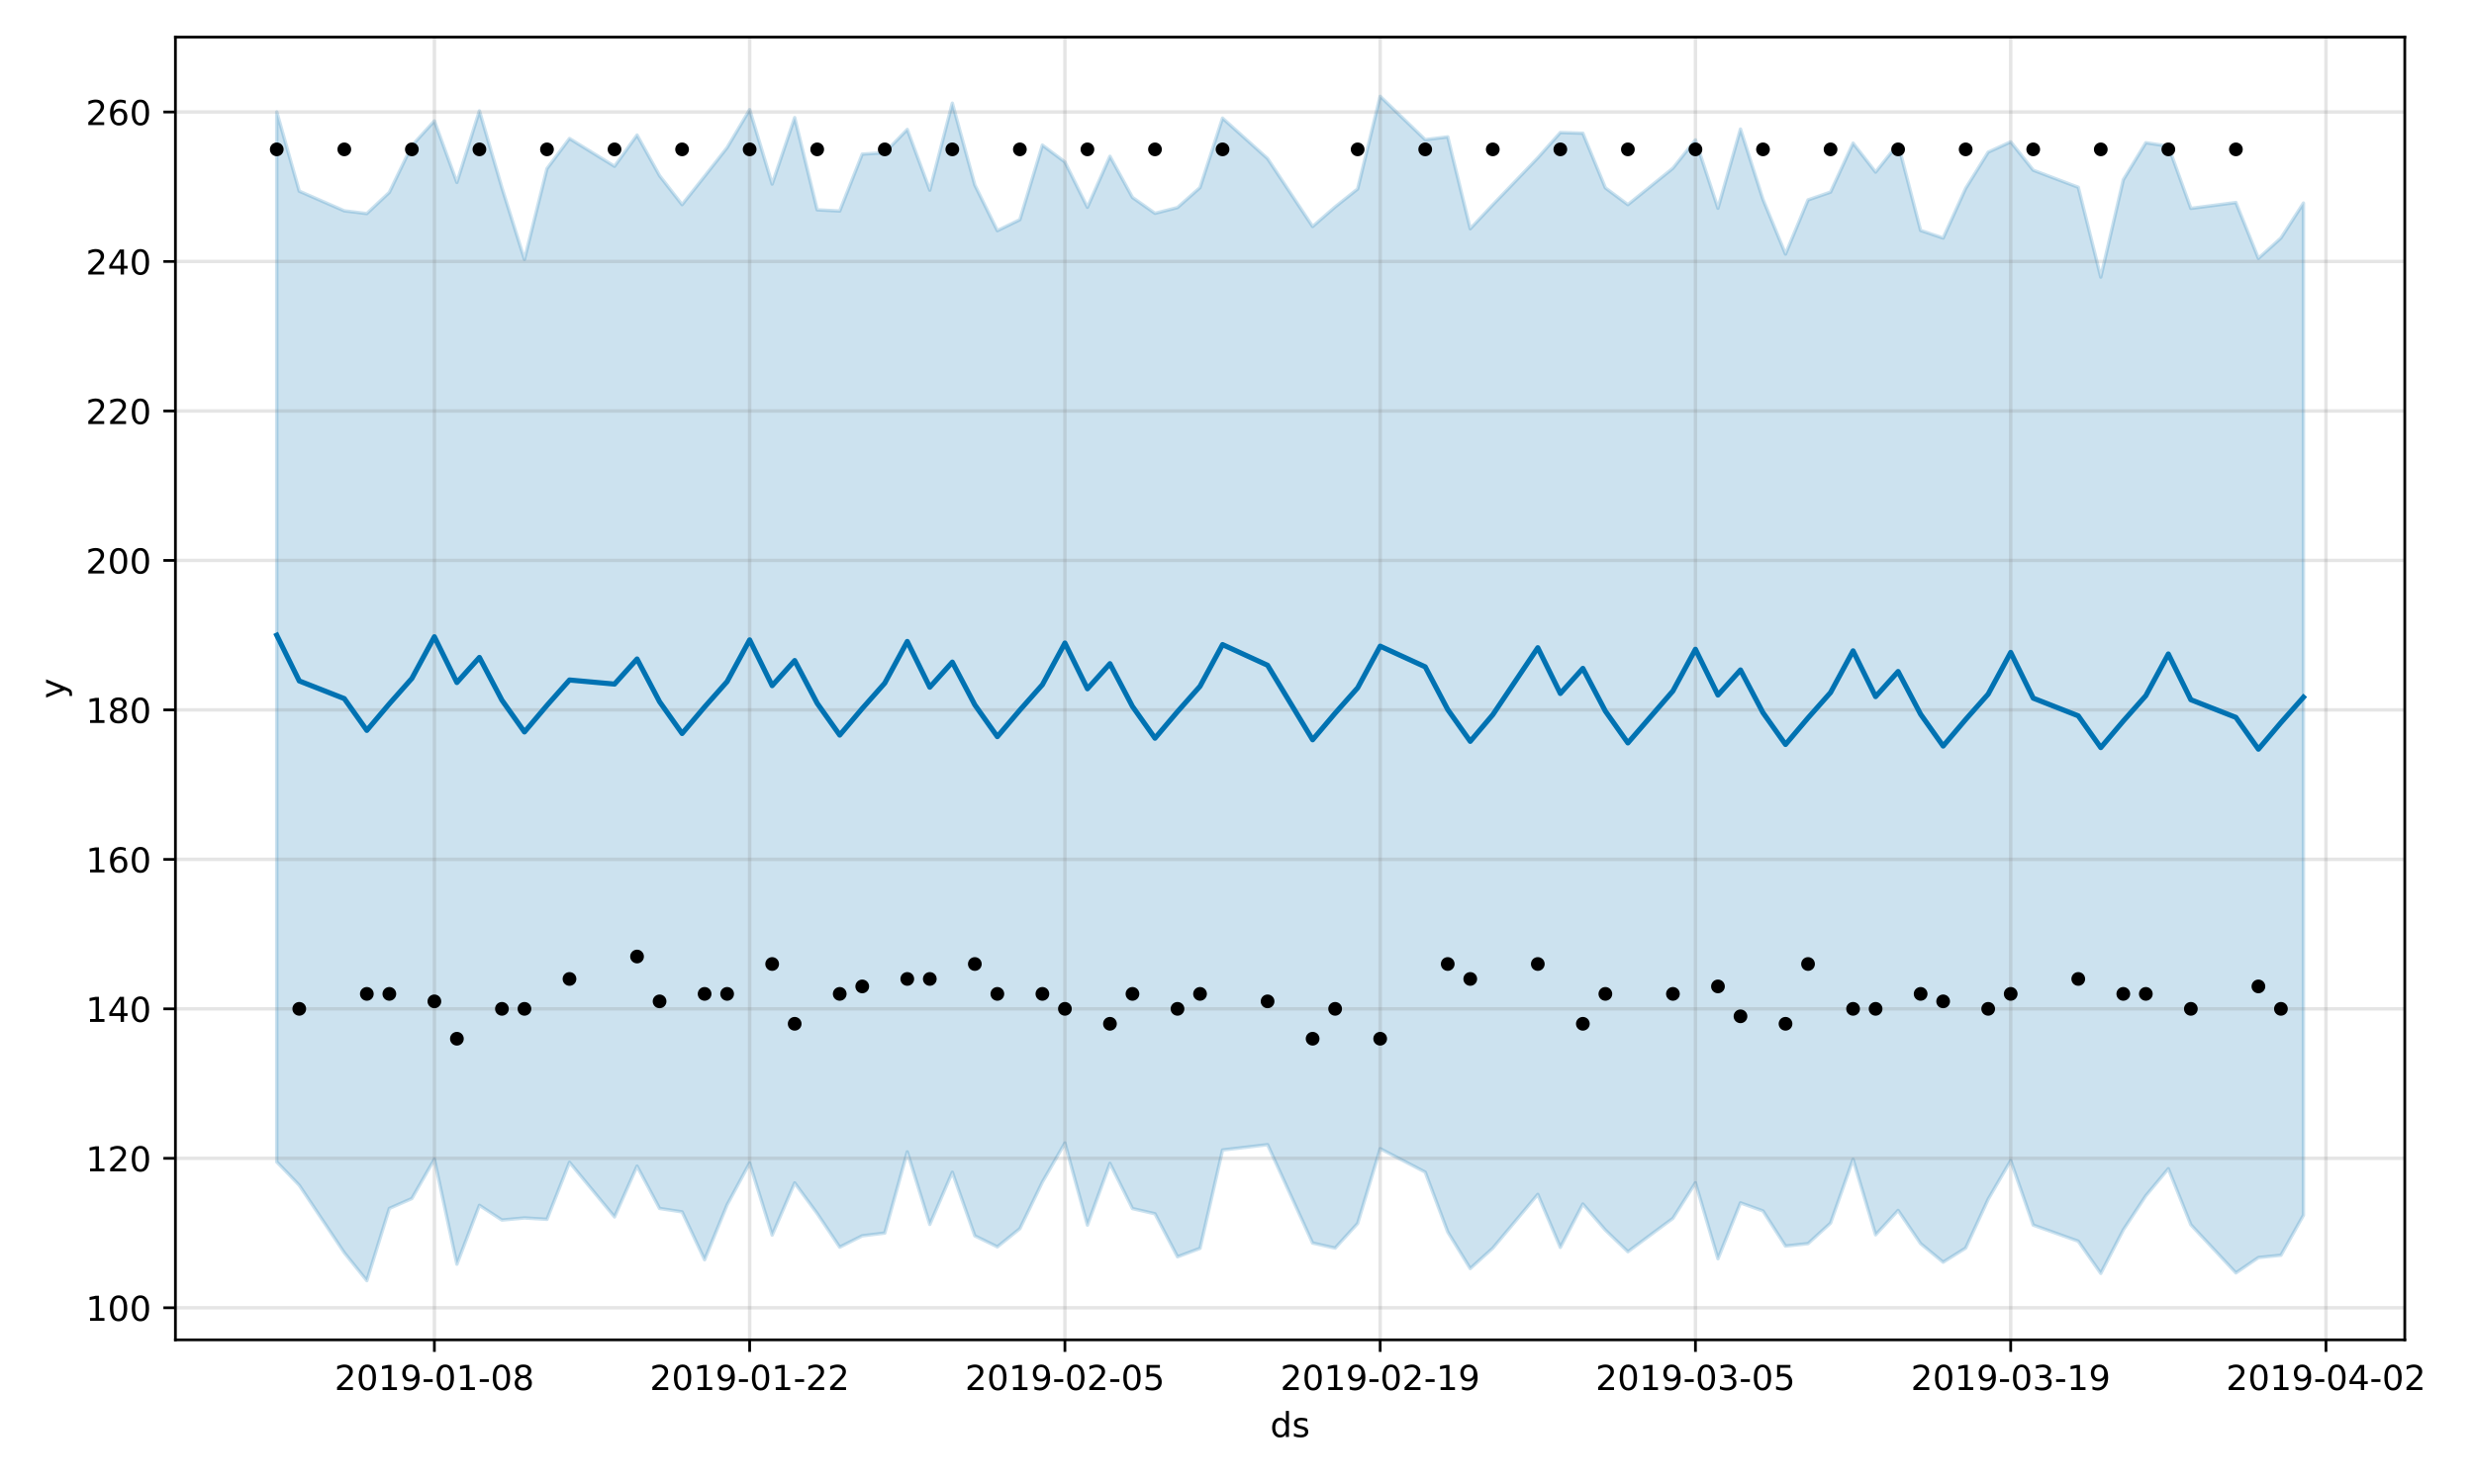 <?xml version="1.0" encoding="utf-8" standalone="no"?>
<!DOCTYPE svg PUBLIC "-//W3C//DTD SVG 1.1//EN"
  "http://www.w3.org/Graphics/SVG/1.1/DTD/svg11.dtd">
<!-- Created with matplotlib (https://matplotlib.org/) -->
<svg height="432pt" version="1.1" viewBox="0 0 720 432" width="720pt" xmlns="http://www.w3.org/2000/svg" xmlns:xlink="http://www.w3.org/1999/xlink">
 <defs>
  <style type="text/css">
*{stroke-linecap:butt;stroke-linejoin:round;}
  </style>
 </defs>
 <g id="figure_1">
  <g id="patch_1">
   <path d="M 0 432 
L 720 432 
L 720 0 
L 0 0 
z
" style="fill:#ffffff;"/>
  </g>
  <g id="axes_1">
   <g id="patch_2">
    <path d="M 51.05 390.04 
L 699.857 390.04 
L 699.857 10.8 
L 51.05 10.8 
z
" style="fill:#ffffff;"/>
   </g>
   <g id="PolyCollection_1">
    <defs>
     <path d="M 80.541 -399.423 
L 80.541 -93.763 
L 87.095 -86.965 
L 100.202 -67.325 
L 106.756 -59.198 
L 113.309 -80.219 
L 119.863 -83.102 
L 126.417 -94.555 
L 132.97 -63.992 
L 139.524 -81.12 
L 146.077 -76.839 
L 152.631 -77.45 
L 159.185 -77.051 
L 165.738 -93.647 
L 178.845 -77.754 
L 185.399 -92.532 
L 191.953 -80.216 
L 198.506 -79.217 
L 205.06 -65.283 
L 211.613 -81.277 
L 218.167 -93.439 
L 224.721 -72.454 
L 231.274 -87.647 
L 237.828 -78.741 
L 244.381 -68.953 
L 250.935 -72.25 
L 257.489 -73.046 
L 264.042 -96.677 
L 270.596 -75.572 
L 277.15 -90.755 
L 283.703 -72.238 
L 290.257 -69.039 
L 296.81 -74.336 
L 303.364 -87.893 
L 309.918 -99.267 
L 316.471 -75.364 
L 323.025 -93.33 
L 329.578 -80.181 
L 336.132 -78.663 
L 342.686 -66.142 
L 349.239 -68.601 
L 355.793 -97.227 
L 368.9 -98.777 
L 382.007 -70.145 
L 388.561 -68.677 
L 395.114 -75.854 
L 401.668 -97.609 
L 414.775 -90.788 
L 421.329 -73.382 
L 427.883 -62.716 
L 434.436 -68.646 
L 447.543 -84.313 
L 454.097 -68.884 
L 460.651 -81.505 
L 467.204 -73.924 
L 473.758 -67.616 
L 486.865 -77.335 
L 493.419 -87.696 
L 499.972 -65.57 
L 506.526 -81.84 
L 513.079 -79.487 
L 519.633 -69.26 
L 526.187 -69.974 
L 532.74 -75.953 
L 539.294 -94.518 
L 545.847 -72.54 
L 552.401 -79.64 
L 558.955 -69.978 
L 565.508 -64.574 
L 572.062 -68.681 
L 578.616 -82.904 
L 585.169 -94.159 
L 591.723 -75.372 
L 604.83 -70.672 
L 611.384 -61.316 
L 617.937 -73.966 
L 624.491 -83.907 
L 631.044 -91.774 
L 637.598 -75.469 
L 650.705 -61.453 
L 657.259 -65.92 
L 663.812 -66.588 
L 670.366 -78.249 
L 670.366 -372.885 
L 670.366 -372.885 
L 663.812 -362.714 
L 657.259 -356.793 
L 650.705 -373.053 
L 637.598 -371.34 
L 631.044 -389.465 
L 624.491 -390.452 
L 617.937 -379.668 
L 611.384 -351.341 
L 604.83 -377.492 
L 591.723 -382.457 
L 585.169 -390.706 
L 578.616 -387.713 
L 572.062 -377.159 
L 565.508 -362.706 
L 558.955 -364.919 
L 552.401 -390.111 
L 545.847 -381.899 
L 539.294 -390.333 
L 532.74 -376.084 
L 526.187 -373.809 
L 519.633 -358.042 
L 513.079 -373.926 
L 506.526 -394.433 
L 499.972 -371.38 
L 493.419 -391.286 
L 486.865 -383.035 
L 473.758 -372.431 
L 467.204 -377.313 
L 460.651 -393.219 
L 454.097 -393.421 
L 447.543 -386.064 
L 434.436 -372.392 
L 427.883 -365.411 
L 421.329 -392.156 
L 414.775 -391.344 
L 401.668 -403.962 
L 395.114 -377.008 
L 388.561 -371.778 
L 382.007 -366.07 
L 368.9 -385.84 
L 355.793 -397.607 
L 349.239 -377.41 
L 342.686 -371.582 
L 336.132 -369.909 
L 329.578 -374.529 
L 323.025 -386.499 
L 316.471 -371.652 
L 309.918 -384.84 
L 303.364 -389.754 
L 296.81 -368.059 
L 290.257 -364.854 
L 283.703 -378.147 
L 277.15 -401.963 
L 270.596 -376.643 
L 264.042 -394.322 
L 257.489 -387.559 
L 250.935 -387.134 
L 244.381 -370.582 
L 237.828 -370.922 
L 231.274 -397.759 
L 224.721 -378.42 
L 218.167 -400.08 
L 211.613 -389.029 
L 205.06 -380.695 
L 198.506 -372.433 
L 191.953 -380.866 
L 185.399 -392.687 
L 178.845 -383.594 
L 165.738 -391.675 
L 159.185 -382.907 
L 152.631 -356.496 
L 146.077 -377.336 
L 139.524 -399.727 
L 132.97 -378.897 
L 126.417 -396.796 
L 119.863 -389.607 
L 113.309 -376.009 
L 106.756 -369.832 
L 100.202 -370.629 
L 87.095 -376.358 
L 80.541 -399.423 
z
" id="m350c9ef269" style="stroke:#0072b2;stroke-opacity:0.2;"/>
    </defs>
    <g clip-path="url(#p8d221f9662)">
     <use style="fill:#0072b2;fill-opacity:0.2;stroke:#0072b2;stroke-opacity:0.2;" x="0" xlink:href="#m350c9ef269" y="432"/>
    </g>
   </g>
   <g id="matplotlib.axis_1">
    <g id="xtick_1">
     <g id="line2d_1">
      <path clip-path="url(#p8d221f9662)" d="M 126.417 390.04 
L 126.417 10.8 
" style="fill:none;stroke:#808080;stroke-linecap:square;stroke-opacity:0.2;"/>
     </g>
     <g id="line2d_2">
      <defs>
       <path d="M 0 0 
L 0 3.5 
" id="m36d4d1bd96" style="stroke:#000000;stroke-width:0.8;"/>
      </defs>
      <g>
       <use style="stroke:#000000;stroke-width:0.8;" x="126.417" xlink:href="#m36d4d1bd96" y="390.04"/>
      </g>
     </g>
     <g id="text_1">
      <!-- 2019-01-08 -->
      <defs>
       <path d="M 19.188 8.297 
L 53.609 8.297 
L 53.609 0 
L 7.328 0 
L 7.328 8.297 
Q 12.938 14.109 22.625 23.891 
Q 32.328 33.688 34.812 36.531 
Q 39.547 41.844 41.422 45.531 
Q 43.312 49.219 43.312 52.781 
Q 43.312 58.594 39.234 62.25 
Q 35.156 65.922 28.609 65.922 
Q 23.969 65.922 18.812 64.312 
Q 13.672 62.703 7.812 59.422 
L 7.812 69.391 
Q 13.766 71.781 18.938 73 
Q 24.125 74.219 28.422 74.219 
Q 39.75 74.219 46.484 68.547 
Q 53.219 62.891 53.219 53.422 
Q 53.219 48.922 51.531 44.891 
Q 49.859 40.875 45.406 35.406 
Q 44.188 33.984 37.641 27.219 
Q 31.109 20.453 19.188 8.297 
z
" id="DejaVuSans-50"/>
       <path d="M 31.781 66.406 
Q 24.172 66.406 20.328 58.906 
Q 16.5 51.422 16.5 36.375 
Q 16.5 21.391 20.328 13.891 
Q 24.172 6.391 31.781 6.391 
Q 39.453 6.391 43.281 13.891 
Q 47.125 21.391 47.125 36.375 
Q 47.125 51.422 43.281 58.906 
Q 39.453 66.406 31.781 66.406 
z
M 31.781 74.219 
Q 44.047 74.219 50.516 64.516 
Q 56.984 54.828 56.984 36.375 
Q 56.984 17.969 50.516 8.266 
Q 44.047 -1.422 31.781 -1.422 
Q 19.531 -1.422 13.062 8.266 
Q 6.594 17.969 6.594 36.375 
Q 6.594 54.828 13.062 64.516 
Q 19.531 74.219 31.781 74.219 
z
" id="DejaVuSans-48"/>
       <path d="M 12.406 8.297 
L 28.516 8.297 
L 28.516 63.922 
L 10.984 60.406 
L 10.984 69.391 
L 28.422 72.906 
L 38.281 72.906 
L 38.281 8.297 
L 54.391 8.297 
L 54.391 0 
L 12.406 0 
z
" id="DejaVuSans-49"/>
       <path d="M 10.984 1.516 
L 10.984 10.5 
Q 14.703 8.734 18.5 7.812 
Q 22.312 6.891 25.984 6.891 
Q 35.75 6.891 40.891 13.453 
Q 46.047 20.016 46.781 33.406 
Q 43.953 29.203 39.594 26.953 
Q 35.25 24.703 29.984 24.703 
Q 19.047 24.703 12.672 31.312 
Q 6.297 37.938 6.297 49.422 
Q 6.297 60.641 12.938 67.422 
Q 19.578 74.219 30.609 74.219 
Q 43.266 74.219 49.922 64.516 
Q 56.594 54.828 56.594 36.375 
Q 56.594 19.141 48.406 8.859 
Q 40.234 -1.422 26.422 -1.422 
Q 22.703 -1.422 18.891 -0.688 
Q 15.094 0.047 10.984 1.516 
z
M 30.609 32.422 
Q 37.25 32.422 41.125 36.953 
Q 45.016 41.5 45.016 49.422 
Q 45.016 57.281 41.125 61.844 
Q 37.25 66.406 30.609 66.406 
Q 23.969 66.406 20.094 61.844 
Q 16.219 57.281 16.219 49.422 
Q 16.219 41.5 20.094 36.953 
Q 23.969 32.422 30.609 32.422 
z
" id="DejaVuSans-57"/>
       <path d="M 4.891 31.391 
L 31.203 31.391 
L 31.203 23.391 
L 4.891 23.391 
z
" id="DejaVuSans-45"/>
       <path d="M 31.781 34.625 
Q 24.75 34.625 20.719 30.859 
Q 16.703 27.094 16.703 20.516 
Q 16.703 13.922 20.719 10.156 
Q 24.75 6.391 31.781 6.391 
Q 38.812 6.391 42.859 10.172 
Q 46.922 13.969 46.922 20.516 
Q 46.922 27.094 42.891 30.859 
Q 38.875 34.625 31.781 34.625 
z
M 21.922 38.812 
Q 15.578 40.375 12.031 44.719 
Q 8.5 49.078 8.5 55.328 
Q 8.5 64.062 14.719 69.141 
Q 20.953 74.219 31.781 74.219 
Q 42.672 74.219 48.875 69.141 
Q 55.078 64.062 55.078 55.328 
Q 55.078 49.078 51.531 44.719 
Q 48 40.375 41.703 38.812 
Q 48.828 37.156 52.797 32.312 
Q 56.781 27.484 56.781 20.516 
Q 56.781 9.906 50.312 4.234 
Q 43.844 -1.422 31.781 -1.422 
Q 19.734 -1.422 13.25 4.234 
Q 6.781 9.906 6.781 20.516 
Q 6.781 27.484 10.781 32.312 
Q 14.797 37.156 21.922 38.812 
z
M 18.312 54.391 
Q 18.312 48.734 21.844 45.562 
Q 25.391 42.391 31.781 42.391 
Q 38.141 42.391 41.719 45.562 
Q 45.312 48.734 45.312 54.391 
Q 45.312 60.062 41.719 63.234 
Q 38.141 66.406 31.781 66.406 
Q 25.391 66.406 21.844 63.234 
Q 18.312 60.062 18.312 54.391 
z
" id="DejaVuSans-56"/>
      </defs>
      <g transform="translate(97.359 404.638)scale(0.1 -0.1)">
       <use xlink:href="#DejaVuSans-50"/>
       <use x="63.623" xlink:href="#DejaVuSans-48"/>
       <use x="127.246" xlink:href="#DejaVuSans-49"/>
       <use x="190.869" xlink:href="#DejaVuSans-57"/>
       <use x="254.492" xlink:href="#DejaVuSans-45"/>
       <use x="290.576" xlink:href="#DejaVuSans-48"/>
       <use x="354.199" xlink:href="#DejaVuSans-49"/>
       <use x="417.822" xlink:href="#DejaVuSans-45"/>
       <use x="453.906" xlink:href="#DejaVuSans-48"/>
       <use x="517.529" xlink:href="#DejaVuSans-56"/>
      </g>
     </g>
    </g>
    <g id="xtick_2">
     <g id="line2d_3">
      <path clip-path="url(#p8d221f9662)" d="M 218.167 390.04 
L 218.167 10.8 
" style="fill:none;stroke:#808080;stroke-linecap:square;stroke-opacity:0.2;"/>
     </g>
     <g id="line2d_4">
      <g>
       <use style="stroke:#000000;stroke-width:0.8;" x="218.167" xlink:href="#m36d4d1bd96" y="390.04"/>
      </g>
     </g>
     <g id="text_2">
      <!-- 2019-01-22 -->
      <g transform="translate(189.109 404.638)scale(0.1 -0.1)">
       <use xlink:href="#DejaVuSans-50"/>
       <use x="63.623" xlink:href="#DejaVuSans-48"/>
       <use x="127.246" xlink:href="#DejaVuSans-49"/>
       <use x="190.869" xlink:href="#DejaVuSans-57"/>
       <use x="254.492" xlink:href="#DejaVuSans-45"/>
       <use x="290.576" xlink:href="#DejaVuSans-48"/>
       <use x="354.199" xlink:href="#DejaVuSans-49"/>
       <use x="417.822" xlink:href="#DejaVuSans-45"/>
       <use x="453.906" xlink:href="#DejaVuSans-50"/>
       <use x="517.529" xlink:href="#DejaVuSans-50"/>
      </g>
     </g>
    </g>
    <g id="xtick_3">
     <g id="line2d_5">
      <path clip-path="url(#p8d221f9662)" d="M 309.918 390.04 
L 309.918 10.8 
" style="fill:none;stroke:#808080;stroke-linecap:square;stroke-opacity:0.2;"/>
     </g>
     <g id="line2d_6">
      <g>
       <use style="stroke:#000000;stroke-width:0.8;" x="309.918" xlink:href="#m36d4d1bd96" y="390.04"/>
      </g>
     </g>
     <g id="text_3">
      <!-- 2019-02-05 -->
      <defs>
       <path d="M 10.797 72.906 
L 49.516 72.906 
L 49.516 64.594 
L 19.828 64.594 
L 19.828 46.734 
Q 21.969 47.469 24.109 47.828 
Q 26.266 48.188 28.422 48.188 
Q 40.625 48.188 47.75 41.5 
Q 54.891 34.812 54.891 23.391 
Q 54.891 11.625 47.562 5.094 
Q 40.234 -1.422 26.906 -1.422 
Q 22.312 -1.422 17.547 -0.641 
Q 12.797 0.141 7.719 1.703 
L 7.719 11.625 
Q 12.109 9.234 16.797 8.062 
Q 21.484 6.891 26.703 6.891 
Q 35.156 6.891 40.078 11.328 
Q 45.016 15.766 45.016 23.391 
Q 45.016 31 40.078 35.438 
Q 35.156 39.891 26.703 39.891 
Q 22.75 39.891 18.812 39.016 
Q 14.891 38.141 10.797 36.281 
z
" id="DejaVuSans-53"/>
      </defs>
      <g transform="translate(280.86 404.638)scale(0.1 -0.1)">
       <use xlink:href="#DejaVuSans-50"/>
       <use x="63.623" xlink:href="#DejaVuSans-48"/>
       <use x="127.246" xlink:href="#DejaVuSans-49"/>
       <use x="190.869" xlink:href="#DejaVuSans-57"/>
       <use x="254.492" xlink:href="#DejaVuSans-45"/>
       <use x="290.576" xlink:href="#DejaVuSans-48"/>
       <use x="354.199" xlink:href="#DejaVuSans-50"/>
       <use x="417.822" xlink:href="#DejaVuSans-45"/>
       <use x="453.906" xlink:href="#DejaVuSans-48"/>
       <use x="517.529" xlink:href="#DejaVuSans-53"/>
      </g>
     </g>
    </g>
    <g id="xtick_4">
     <g id="line2d_7">
      <path clip-path="url(#p8d221f9662)" d="M 401.668 390.04 
L 401.668 10.8 
" style="fill:none;stroke:#808080;stroke-linecap:square;stroke-opacity:0.2;"/>
     </g>
     <g id="line2d_8">
      <g>
       <use style="stroke:#000000;stroke-width:0.8;" x="401.668" xlink:href="#m36d4d1bd96" y="390.04"/>
      </g>
     </g>
     <g id="text_4">
      <!-- 2019-02-19 -->
      <g transform="translate(372.61 404.638)scale(0.1 -0.1)">
       <use xlink:href="#DejaVuSans-50"/>
       <use x="63.623" xlink:href="#DejaVuSans-48"/>
       <use x="127.246" xlink:href="#DejaVuSans-49"/>
       <use x="190.869" xlink:href="#DejaVuSans-57"/>
       <use x="254.492" xlink:href="#DejaVuSans-45"/>
       <use x="290.576" xlink:href="#DejaVuSans-48"/>
       <use x="354.199" xlink:href="#DejaVuSans-50"/>
       <use x="417.822" xlink:href="#DejaVuSans-45"/>
       <use x="453.906" xlink:href="#DejaVuSans-49"/>
       <use x="517.529" xlink:href="#DejaVuSans-57"/>
      </g>
     </g>
    </g>
    <g id="xtick_5">
     <g id="line2d_9">
      <path clip-path="url(#p8d221f9662)" d="M 493.419 390.04 
L 493.419 10.8 
" style="fill:none;stroke:#808080;stroke-linecap:square;stroke-opacity:0.2;"/>
     </g>
     <g id="line2d_10">
      <g>
       <use style="stroke:#000000;stroke-width:0.8;" x="493.419" xlink:href="#m36d4d1bd96" y="390.04"/>
      </g>
     </g>
     <g id="text_5">
      <!-- 2019-03-05 -->
      <defs>
       <path d="M 40.578 39.312 
Q 47.656 37.797 51.625 33 
Q 55.609 28.219 55.609 21.188 
Q 55.609 10.406 48.188 4.484 
Q 40.766 -1.422 27.094 -1.422 
Q 22.516 -1.422 17.656 -0.516 
Q 12.797 0.391 7.625 2.203 
L 7.625 11.719 
Q 11.719 9.328 16.594 8.109 
Q 21.484 6.891 26.812 6.891 
Q 36.078 6.891 40.938 10.547 
Q 45.797 14.203 45.797 21.188 
Q 45.797 27.641 41.281 31.266 
Q 36.766 34.906 28.719 34.906 
L 20.219 34.906 
L 20.219 43.016 
L 29.109 43.016 
Q 36.375 43.016 40.234 45.922 
Q 44.094 48.828 44.094 54.297 
Q 44.094 59.906 40.109 62.906 
Q 36.141 65.922 28.719 65.922 
Q 24.656 65.922 20.016 65.031 
Q 15.375 64.156 9.812 62.312 
L 9.812 71.094 
Q 15.438 72.656 20.344 73.438 
Q 25.25 74.219 29.594 74.219 
Q 40.828 74.219 47.359 69.109 
Q 53.906 64.016 53.906 55.328 
Q 53.906 49.266 50.438 45.094 
Q 46.969 40.922 40.578 39.312 
z
" id="DejaVuSans-51"/>
      </defs>
      <g transform="translate(464.361 404.638)scale(0.1 -0.1)">
       <use xlink:href="#DejaVuSans-50"/>
       <use x="63.623" xlink:href="#DejaVuSans-48"/>
       <use x="127.246" xlink:href="#DejaVuSans-49"/>
       <use x="190.869" xlink:href="#DejaVuSans-57"/>
       <use x="254.492" xlink:href="#DejaVuSans-45"/>
       <use x="290.576" xlink:href="#DejaVuSans-48"/>
       <use x="354.199" xlink:href="#DejaVuSans-51"/>
       <use x="417.822" xlink:href="#DejaVuSans-45"/>
       <use x="453.906" xlink:href="#DejaVuSans-48"/>
       <use x="517.529" xlink:href="#DejaVuSans-53"/>
      </g>
     </g>
    </g>
    <g id="xtick_6">
     <g id="line2d_11">
      <path clip-path="url(#p8d221f9662)" d="M 585.169 390.04 
L 585.169 10.8 
" style="fill:none;stroke:#808080;stroke-linecap:square;stroke-opacity:0.2;"/>
     </g>
     <g id="line2d_12">
      <g>
       <use style="stroke:#000000;stroke-width:0.8;" x="585.169" xlink:href="#m36d4d1bd96" y="390.04"/>
      </g>
     </g>
     <g id="text_6">
      <!-- 2019-03-19 -->
      <g transform="translate(556.111 404.638)scale(0.1 -0.1)">
       <use xlink:href="#DejaVuSans-50"/>
       <use x="63.623" xlink:href="#DejaVuSans-48"/>
       <use x="127.246" xlink:href="#DejaVuSans-49"/>
       <use x="190.869" xlink:href="#DejaVuSans-57"/>
       <use x="254.492" xlink:href="#DejaVuSans-45"/>
       <use x="290.576" xlink:href="#DejaVuSans-48"/>
       <use x="354.199" xlink:href="#DejaVuSans-51"/>
       <use x="417.822" xlink:href="#DejaVuSans-45"/>
       <use x="453.906" xlink:href="#DejaVuSans-49"/>
       <use x="517.529" xlink:href="#DejaVuSans-57"/>
      </g>
     </g>
    </g>
    <g id="xtick_7">
     <g id="line2d_13">
      <path clip-path="url(#p8d221f9662)" d="M 676.92 390.04 
L 676.92 10.8 
" style="fill:none;stroke:#808080;stroke-linecap:square;stroke-opacity:0.2;"/>
     </g>
     <g id="line2d_14">
      <g>
       <use style="stroke:#000000;stroke-width:0.8;" x="676.92" xlink:href="#m36d4d1bd96" y="390.04"/>
      </g>
     </g>
     <g id="text_7">
      <!-- 2019-04-02 -->
      <defs>
       <path d="M 37.797 64.312 
L 12.891 25.391 
L 37.797 25.391 
z
M 35.203 72.906 
L 47.609 72.906 
L 47.609 25.391 
L 58.016 25.391 
L 58.016 17.188 
L 47.609 17.188 
L 47.609 0 
L 37.797 0 
L 37.797 17.188 
L 4.891 17.188 
L 4.891 26.703 
z
" id="DejaVuSans-52"/>
      </defs>
      <g transform="translate(647.862 404.638)scale(0.1 -0.1)">
       <use xlink:href="#DejaVuSans-50"/>
       <use x="63.623" xlink:href="#DejaVuSans-48"/>
       <use x="127.246" xlink:href="#DejaVuSans-49"/>
       <use x="190.869" xlink:href="#DejaVuSans-57"/>
       <use x="254.492" xlink:href="#DejaVuSans-45"/>
       <use x="290.576" xlink:href="#DejaVuSans-48"/>
       <use x="354.199" xlink:href="#DejaVuSans-52"/>
       <use x="417.822" xlink:href="#DejaVuSans-45"/>
       <use x="453.906" xlink:href="#DejaVuSans-48"/>
       <use x="517.529" xlink:href="#DejaVuSans-50"/>
      </g>
     </g>
    </g>
    <g id="text_8">
     <!-- ds -->
     <defs>
      <path d="M 45.406 46.391 
L 45.406 75.984 
L 54.391 75.984 
L 54.391 0 
L 45.406 0 
L 45.406 8.203 
Q 42.578 3.328 38.25 0.953 
Q 33.938 -1.422 27.875 -1.422 
Q 17.969 -1.422 11.734 6.484 
Q 5.516 14.406 5.516 27.297 
Q 5.516 40.188 11.734 48.094 
Q 17.969 56 27.875 56 
Q 33.938 56 38.25 53.625 
Q 42.578 51.266 45.406 46.391 
z
M 14.797 27.297 
Q 14.797 17.391 18.875 11.75 
Q 22.953 6.109 30.078 6.109 
Q 37.203 6.109 41.297 11.75 
Q 45.406 17.391 45.406 27.297 
Q 45.406 37.203 41.297 42.844 
Q 37.203 48.484 30.078 48.484 
Q 22.953 48.484 18.875 42.844 
Q 14.797 37.203 14.797 27.297 
z
" id="DejaVuSans-100"/>
      <path d="M 44.281 53.078 
L 44.281 44.578 
Q 40.484 46.531 36.375 47.5 
Q 32.281 48.484 27.875 48.484 
Q 21.188 48.484 17.844 46.438 
Q 14.5 44.391 14.5 40.281 
Q 14.5 37.156 16.891 35.375 
Q 19.281 33.594 26.516 31.984 
L 29.594 31.297 
Q 39.156 29.25 43.188 25.516 
Q 47.219 21.781 47.219 15.094 
Q 47.219 7.469 41.188 3.016 
Q 35.156 -1.422 24.609 -1.422 
Q 20.219 -1.422 15.453 -0.562 
Q 10.688 0.297 5.422 2 
L 5.422 11.281 
Q 10.406 8.688 15.234 7.391 
Q 20.062 6.109 24.812 6.109 
Q 31.156 6.109 34.562 8.281 
Q 37.984 10.453 37.984 14.406 
Q 37.984 18.062 35.516 20.016 
Q 33.062 21.969 24.703 23.781 
L 21.578 24.516 
Q 13.234 26.266 9.516 29.906 
Q 5.812 33.547 5.812 39.891 
Q 5.812 47.609 11.281 51.797 
Q 16.75 56 26.812 56 
Q 31.781 56 36.172 55.266 
Q 40.578 54.547 44.281 53.078 
z
" id="DejaVuSans-115"/>
     </defs>
     <g transform="translate(369.675 418.317)scale(0.1 -0.1)">
      <use xlink:href="#DejaVuSans-100"/>
      <use x="63.477" xlink:href="#DejaVuSans-115"/>
     </g>
    </g>
   </g>
   <g id="matplotlib.axis_2">
    <g id="ytick_1">
     <g id="line2d_15">
      <path clip-path="url(#p8d221f9662)" d="M 51.05 380.701 
L 699.857 380.701 
" style="fill:none;stroke:#808080;stroke-linecap:square;stroke-opacity:0.2;"/>
     </g>
     <g id="line2d_16">
      <defs>
       <path d="M 0 0 
L -3.5 0 
" id="m8490615451" style="stroke:#000000;stroke-width:0.8;"/>
      </defs>
      <g>
       <use style="stroke:#000000;stroke-width:0.8;" x="51.05" xlink:href="#m8490615451" y="380.701"/>
      </g>
     </g>
     <g id="text_9">
      <!-- 100 -->
      <g transform="translate(24.962 384.501)scale(0.1 -0.1)">
       <use xlink:href="#DejaVuSans-49"/>
       <use x="63.623" xlink:href="#DejaVuSans-48"/>
       <use x="127.246" xlink:href="#DejaVuSans-48"/>
      </g>
     </g>
    </g>
    <g id="ytick_2">
     <g id="line2d_17">
      <path clip-path="url(#p8d221f9662)" d="M 51.05 337.189 
L 699.857 337.189 
" style="fill:none;stroke:#808080;stroke-linecap:square;stroke-opacity:0.2;"/>
     </g>
     <g id="line2d_18">
      <g>
       <use style="stroke:#000000;stroke-width:0.8;" x="51.05" xlink:href="#m8490615451" y="337.189"/>
      </g>
     </g>
     <g id="text_10">
      <!-- 120 -->
      <g transform="translate(24.962 340.989)scale(0.1 -0.1)">
       <use xlink:href="#DejaVuSans-49"/>
       <use x="63.623" xlink:href="#DejaVuSans-50"/>
       <use x="127.246" xlink:href="#DejaVuSans-48"/>
      </g>
     </g>
    </g>
    <g id="ytick_3">
     <g id="line2d_19">
      <path clip-path="url(#p8d221f9662)" d="M 51.05 293.678 
L 699.857 293.678 
" style="fill:none;stroke:#808080;stroke-linecap:square;stroke-opacity:0.2;"/>
     </g>
     <g id="line2d_20">
      <g>
       <use style="stroke:#000000;stroke-width:0.8;" x="51.05" xlink:href="#m8490615451" y="293.678"/>
      </g>
     </g>
     <g id="text_11">
      <!-- 140 -->
      <g transform="translate(24.962 297.477)scale(0.1 -0.1)">
       <use xlink:href="#DejaVuSans-49"/>
       <use x="63.623" xlink:href="#DejaVuSans-52"/>
       <use x="127.246" xlink:href="#DejaVuSans-48"/>
      </g>
     </g>
    </g>
    <g id="ytick_4">
     <g id="line2d_21">
      <path clip-path="url(#p8d221f9662)" d="M 51.05 250.166 
L 699.857 250.166 
" style="fill:none;stroke:#808080;stroke-linecap:square;stroke-opacity:0.2;"/>
     </g>
     <g id="line2d_22">
      <g>
       <use style="stroke:#000000;stroke-width:0.8;" x="51.05" xlink:href="#m8490615451" y="250.166"/>
      </g>
     </g>
     <g id="text_12">
      <!-- 160 -->
      <defs>
       <path d="M 33.016 40.375 
Q 26.375 40.375 22.484 35.828 
Q 18.609 31.297 18.609 23.391 
Q 18.609 15.531 22.484 10.953 
Q 26.375 6.391 33.016 6.391 
Q 39.656 6.391 43.531 10.953 
Q 47.406 15.531 47.406 23.391 
Q 47.406 31.297 43.531 35.828 
Q 39.656 40.375 33.016 40.375 
z
M 52.594 71.297 
L 52.594 62.312 
Q 48.875 64.062 45.094 64.984 
Q 41.312 65.922 37.594 65.922 
Q 27.828 65.922 22.672 59.328 
Q 17.531 52.734 16.797 39.406 
Q 19.672 43.656 24.016 45.922 
Q 28.375 48.188 33.594 48.188 
Q 44.578 48.188 50.953 41.516 
Q 57.328 34.859 57.328 23.391 
Q 57.328 12.156 50.688 5.359 
Q 44.047 -1.422 33.016 -1.422 
Q 20.359 -1.422 13.672 8.266 
Q 6.984 17.969 6.984 36.375 
Q 6.984 53.656 15.188 63.938 
Q 23.391 74.219 37.203 74.219 
Q 40.922 74.219 44.703 73.484 
Q 48.484 72.75 52.594 71.297 
z
" id="DejaVuSans-54"/>
      </defs>
      <g transform="translate(24.962 253.965)scale(0.1 -0.1)">
       <use xlink:href="#DejaVuSans-49"/>
       <use x="63.623" xlink:href="#DejaVuSans-54"/>
       <use x="127.246" xlink:href="#DejaVuSans-48"/>
      </g>
     </g>
    </g>
    <g id="ytick_5">
     <g id="line2d_23">
      <path clip-path="url(#p8d221f9662)" d="M 51.05 206.654 
L 699.857 206.654 
" style="fill:none;stroke:#808080;stroke-linecap:square;stroke-opacity:0.2;"/>
     </g>
     <g id="line2d_24">
      <g>
       <use style="stroke:#000000;stroke-width:0.8;" x="51.05" xlink:href="#m8490615451" y="206.654"/>
      </g>
     </g>
     <g id="text_13">
      <!-- 180 -->
      <g transform="translate(24.962 210.453)scale(0.1 -0.1)">
       <use xlink:href="#DejaVuSans-49"/>
       <use x="63.623" xlink:href="#DejaVuSans-56"/>
       <use x="127.246" xlink:href="#DejaVuSans-48"/>
      </g>
     </g>
    </g>
    <g id="ytick_6">
     <g id="line2d_25">
      <path clip-path="url(#p8d221f9662)" d="M 51.05 163.142 
L 699.857 163.142 
" style="fill:none;stroke:#808080;stroke-linecap:square;stroke-opacity:0.2;"/>
     </g>
     <g id="line2d_26">
      <g>
       <use style="stroke:#000000;stroke-width:0.8;" x="51.05" xlink:href="#m8490615451" y="163.142"/>
      </g>
     </g>
     <g id="text_14">
      <!-- 200 -->
      <g transform="translate(24.962 166.941)scale(0.1 -0.1)">
       <use xlink:href="#DejaVuSans-50"/>
       <use x="63.623" xlink:href="#DejaVuSans-48"/>
       <use x="127.246" xlink:href="#DejaVuSans-48"/>
      </g>
     </g>
    </g>
    <g id="ytick_7">
     <g id="line2d_27">
      <path clip-path="url(#p8d221f9662)" d="M 51.05 119.63 
L 699.857 119.63 
" style="fill:none;stroke:#808080;stroke-linecap:square;stroke-opacity:0.2;"/>
     </g>
     <g id="line2d_28">
      <g>
       <use style="stroke:#000000;stroke-width:0.8;" x="51.05" xlink:href="#m8490615451" y="119.63"/>
      </g>
     </g>
     <g id="text_15">
      <!-- 220 -->
      <g transform="translate(24.962 123.429)scale(0.1 -0.1)">
       <use xlink:href="#DejaVuSans-50"/>
       <use x="63.623" xlink:href="#DejaVuSans-50"/>
       <use x="127.246" xlink:href="#DejaVuSans-48"/>
      </g>
     </g>
    </g>
    <g id="ytick_8">
     <g id="line2d_29">
      <path clip-path="url(#p8d221f9662)" d="M 51.05 76.118 
L 699.857 76.118 
" style="fill:none;stroke:#808080;stroke-linecap:square;stroke-opacity:0.2;"/>
     </g>
     <g id="line2d_30">
      <g>
       <use style="stroke:#000000;stroke-width:0.8;" x="51.05" xlink:href="#m8490615451" y="76.118"/>
      </g>
     </g>
     <g id="text_16">
      <!-- 240 -->
      <g transform="translate(24.962 79.917)scale(0.1 -0.1)">
       <use xlink:href="#DejaVuSans-50"/>
       <use x="63.623" xlink:href="#DejaVuSans-52"/>
       <use x="127.246" xlink:href="#DejaVuSans-48"/>
      </g>
     </g>
    </g>
    <g id="ytick_9">
     <g id="line2d_31">
      <path clip-path="url(#p8d221f9662)" d="M 51.05 32.606 
L 699.857 32.606 
" style="fill:none;stroke:#808080;stroke-linecap:square;stroke-opacity:0.2;"/>
     </g>
     <g id="line2d_32">
      <g>
       <use style="stroke:#000000;stroke-width:0.8;" x="51.05" xlink:href="#m8490615451" y="32.606"/>
      </g>
     </g>
     <g id="text_17">
      <!-- 260 -->
      <g transform="translate(24.962 36.405)scale(0.1 -0.1)">
       <use xlink:href="#DejaVuSans-50"/>
       <use x="63.623" xlink:href="#DejaVuSans-54"/>
       <use x="127.246" xlink:href="#DejaVuSans-48"/>
      </g>
     </g>
    </g>
    <g id="text_18">
     <!-- y -->
     <defs>
      <path d="M 32.172 -5.078 
Q 28.375 -14.844 24.75 -17.812 
Q 21.141 -20.797 15.094 -20.797 
L 7.906 -20.797 
L 7.906 -13.281 
L 13.188 -13.281 
Q 16.891 -13.281 18.938 -11.516 
Q 21 -9.766 23.484 -3.219 
L 25.094 0.875 
L 2.984 54.688 
L 12.5 54.688 
L 29.594 11.922 
L 46.688 54.688 
L 56.203 54.688 
z
" id="DejaVuSans-121"/>
     </defs>
     <g transform="translate(18.883 203.379)rotate(-90)scale(0.1 -0.1)">
      <use xlink:href="#DejaVuSans-121"/>
     </g>
    </g>
   </g>
   <g id="line2d_33">
    <defs>
     <path d="M 0 1.5 
C 0.398 1.5 0.779 1.342 1.061 1.061 
C 1.342 0.779 1.5 0.398 1.5 0 
C 1.5 -0.398 1.342 -0.779 1.061 -1.061 
C 0.779 -1.342 0.398 -1.5 0 -1.5 
C -0.398 -1.5 -0.779 -1.342 -1.061 -1.061 
C -1.342 -0.779 -1.5 -0.398 -1.5 0 
C -1.5 0.398 -1.342 0.779 -1.061 1.061 
C -0.779 1.342 -0.398 1.5 0 1.5 
z
" id="m9230e68a98" style="stroke:#000000;"/>
    </defs>
    <g clip-path="url(#p8d221f9662)">
     <use style="stroke:#000000;" x="80.541" xlink:href="#m9230e68a98" y="43.484"/>
     <use style="stroke:#000000;" x="87.095" xlink:href="#m9230e68a98" y="293.678"/>
     <use style="stroke:#000000;" x="100.202" xlink:href="#m9230e68a98" y="43.484"/>
     <use style="stroke:#000000;" x="106.756" xlink:href="#m9230e68a98" y="289.326"/>
     <use style="stroke:#000000;" x="113.309" xlink:href="#m9230e68a98" y="289.326"/>
     <use style="stroke:#000000;" x="119.863" xlink:href="#m9230e68a98" y="43.484"/>
     <use style="stroke:#000000;" x="126.417" xlink:href="#m9230e68a98" y="291.502"/>
     <use style="stroke:#000000;" x="132.97" xlink:href="#m9230e68a98" y="302.38"/>
     <use style="stroke:#000000;" x="139.524" xlink:href="#m9230e68a98" y="43.484"/>
     <use style="stroke:#000000;" x="146.077" xlink:href="#m9230e68a98" y="293.678"/>
     <use style="stroke:#000000;" x="152.631" xlink:href="#m9230e68a98" y="293.678"/>
     <use style="stroke:#000000;" x="159.185" xlink:href="#m9230e68a98" y="43.484"/>
     <use style="stroke:#000000;" x="165.738" xlink:href="#m9230e68a98" y="284.975"/>
     <use style="stroke:#000000;" x="178.845" xlink:href="#m9230e68a98" y="43.484"/>
     <use style="stroke:#000000;" x="185.399" xlink:href="#m9230e68a98" y="278.448"/>
     <use style="stroke:#000000;" x="191.953" xlink:href="#m9230e68a98" y="291.502"/>
     <use style="stroke:#000000;" x="198.506" xlink:href="#m9230e68a98" y="43.484"/>
     <use style="stroke:#000000;" x="205.06" xlink:href="#m9230e68a98" y="289.326"/>
     <use style="stroke:#000000;" x="211.613" xlink:href="#m9230e68a98" y="289.326"/>
     <use style="stroke:#000000;" x="218.167" xlink:href="#m9230e68a98" y="43.484"/>
     <use style="stroke:#000000;" x="224.721" xlink:href="#m9230e68a98" y="280.624"/>
     <use style="stroke:#000000;" x="231.274" xlink:href="#m9230e68a98" y="298.029"/>
     <use style="stroke:#000000;" x="237.828" xlink:href="#m9230e68a98" y="43.484"/>
     <use style="stroke:#000000;" x="244.381" xlink:href="#m9230e68a98" y="289.326"/>
     <use style="stroke:#000000;" x="250.935" xlink:href="#m9230e68a98" y="287.151"/>
     <use style="stroke:#000000;" x="257.489" xlink:href="#m9230e68a98" y="43.484"/>
     <use style="stroke:#000000;" x="264.042" xlink:href="#m9230e68a98" y="284.975"/>
     <use style="stroke:#000000;" x="270.596" xlink:href="#m9230e68a98" y="284.975"/>
     <use style="stroke:#000000;" x="277.15" xlink:href="#m9230e68a98" y="43.484"/>
     <use style="stroke:#000000;" x="283.703" xlink:href="#m9230e68a98" y="280.624"/>
     <use style="stroke:#000000;" x="290.257" xlink:href="#m9230e68a98" y="289.326"/>
     <use style="stroke:#000000;" x="296.81" xlink:href="#m9230e68a98" y="43.484"/>
     <use style="stroke:#000000;" x="303.364" xlink:href="#m9230e68a98" y="289.326"/>
     <use style="stroke:#000000;" x="309.918" xlink:href="#m9230e68a98" y="293.678"/>
     <use style="stroke:#000000;" x="316.471" xlink:href="#m9230e68a98" y="43.484"/>
     <use style="stroke:#000000;" x="323.025" xlink:href="#m9230e68a98" y="298.029"/>
     <use style="stroke:#000000;" x="329.578" xlink:href="#m9230e68a98" y="289.326"/>
     <use style="stroke:#000000;" x="336.132" xlink:href="#m9230e68a98" y="43.484"/>
     <use style="stroke:#000000;" x="342.686" xlink:href="#m9230e68a98" y="293.678"/>
     <use style="stroke:#000000;" x="349.239" xlink:href="#m9230e68a98" y="289.326"/>
     <use style="stroke:#000000;" x="355.793" xlink:href="#m9230e68a98" y="43.484"/>
     <use style="stroke:#000000;" x="368.9" xlink:href="#m9230e68a98" y="291.502"/>
     <use style="stroke:#000000;" x="382.007" xlink:href="#m9230e68a98" y="302.38"/>
     <use style="stroke:#000000;" x="388.561" xlink:href="#m9230e68a98" y="293.678"/>
     <use style="stroke:#000000;" x="395.114" xlink:href="#m9230e68a98" y="43.484"/>
     <use style="stroke:#000000;" x="401.668" xlink:href="#m9230e68a98" y="302.38"/>
     <use style="stroke:#000000;" x="414.775" xlink:href="#m9230e68a98" y="43.484"/>
     <use style="stroke:#000000;" x="421.329" xlink:href="#m9230e68a98" y="280.624"/>
     <use style="stroke:#000000;" x="427.883" xlink:href="#m9230e68a98" y="284.975"/>
     <use style="stroke:#000000;" x="434.436" xlink:href="#m9230e68a98" y="43.484"/>
     <use style="stroke:#000000;" x="447.543" xlink:href="#m9230e68a98" y="280.624"/>
     <use style="stroke:#000000;" x="454.097" xlink:href="#m9230e68a98" y="43.484"/>
     <use style="stroke:#000000;" x="460.651" xlink:href="#m9230e68a98" y="298.029"/>
     <use style="stroke:#000000;" x="467.204" xlink:href="#m9230e68a98" y="289.326"/>
     <use style="stroke:#000000;" x="473.758" xlink:href="#m9230e68a98" y="43.484"/>
     <use style="stroke:#000000;" x="486.865" xlink:href="#m9230e68a98" y="289.326"/>
     <use style="stroke:#000000;" x="493.419" xlink:href="#m9230e68a98" y="43.484"/>
     <use style="stroke:#000000;" x="499.972" xlink:href="#m9230e68a98" y="287.151"/>
     <use style="stroke:#000000;" x="506.526" xlink:href="#m9230e68a98" y="295.853"/>
     <use style="stroke:#000000;" x="513.079" xlink:href="#m9230e68a98" y="43.484"/>
     <use style="stroke:#000000;" x="519.633" xlink:href="#m9230e68a98" y="298.029"/>
     <use style="stroke:#000000;" x="526.187" xlink:href="#m9230e68a98" y="280.624"/>
     <use style="stroke:#000000;" x="532.74" xlink:href="#m9230e68a98" y="43.484"/>
     <use style="stroke:#000000;" x="539.294" xlink:href="#m9230e68a98" y="293.678"/>
     <use style="stroke:#000000;" x="545.847" xlink:href="#m9230e68a98" y="293.678"/>
     <use style="stroke:#000000;" x="552.401" xlink:href="#m9230e68a98" y="43.484"/>
     <use style="stroke:#000000;" x="558.955" xlink:href="#m9230e68a98" y="289.326"/>
     <use style="stroke:#000000;" x="565.508" xlink:href="#m9230e68a98" y="291.502"/>
     <use style="stroke:#000000;" x="572.062" xlink:href="#m9230e68a98" y="43.484"/>
     <use style="stroke:#000000;" x="578.616" xlink:href="#m9230e68a98" y="293.678"/>
     <use style="stroke:#000000;" x="585.169" xlink:href="#m9230e68a98" y="289.326"/>
     <use style="stroke:#000000;" x="591.723" xlink:href="#m9230e68a98" y="43.484"/>
     <use style="stroke:#000000;" x="604.83" xlink:href="#m9230e68a98" y="284.975"/>
     <use style="stroke:#000000;" x="611.384" xlink:href="#m9230e68a98" y="43.484"/>
     <use style="stroke:#000000;" x="617.937" xlink:href="#m9230e68a98" y="289.326"/>
     <use style="stroke:#000000;" x="624.491" xlink:href="#m9230e68a98" y="289.326"/>
     <use style="stroke:#000000;" x="631.044" xlink:href="#m9230e68a98" y="43.484"/>
     <use style="stroke:#000000;" x="637.598" xlink:href="#m9230e68a98" y="293.678"/>
     <use style="stroke:#000000;" x="650.705" xlink:href="#m9230e68a98" y="43.484"/>
     <use style="stroke:#000000;" x="657.259" xlink:href="#m9230e68a98" y="287.151"/>
     <use style="stroke:#000000;" x="663.812" xlink:href="#m9230e68a98" y="293.678"/>
    </g>
   </g>
   <g id="line2d_34">
    <path clip-path="url(#p8d221f9662)" d="M 80.541 184.911 
L 87.095 198.224 
L 100.202 203.366 
L 106.756 212.615 
L 113.309 204.879 
L 119.863 197.493 
L 126.417 185.366 
L 132.97 198.68 
L 139.524 191.381 
L 146.077 203.821 
L 152.631 213.071 
L 159.185 205.335 
L 165.738 197.949 
L 178.845 199.136 
L 185.399 191.837 
L 191.953 204.277 
L 198.506 213.527 
L 205.06 205.79 
L 211.613 198.405 
L 218.167 186.278 
L 224.721 199.592 
L 231.274 192.293 
L 237.828 204.733 
L 244.381 213.983 
L 250.935 206.246 
L 257.489 198.86 
L 264.042 186.734 
L 270.596 200.047 
L 277.15 192.749 
L 283.703 205.189 
L 290.257 214.439 
L 296.81 206.702 
L 303.364 199.316 
L 309.918 187.19 
L 316.471 200.503 
L 323.025 193.204 
L 329.578 205.645 
L 336.132 214.894 
L 342.686 207.158 
L 349.239 199.772 
L 355.793 187.645 
L 368.9 193.66 
L 382.007 215.35 
L 388.561 207.613 
L 395.114 200.228 
L 401.668 188.101 
L 414.775 194.116 
L 421.329 206.556 
L 427.883 215.806 
L 434.436 208.069 
L 447.543 188.557 
L 454.097 201.871 
L 460.651 194.572 
L 467.204 207.012 
L 473.758 216.262 
L 486.865 201.139 
L 493.419 189.013 
L 499.972 202.326 
L 506.526 195.028 
L 513.079 207.468 
L 519.633 216.718 
L 526.187 208.981 
L 532.74 201.595 
L 539.294 189.469 
L 545.847 202.782 
L 552.401 195.483 
L 558.955 207.924 
L 565.508 217.173 
L 572.062 209.437 
L 578.616 202.051 
L 585.169 189.924 
L 591.723 203.238 
L 604.83 208.379 
L 611.384 217.629 
L 617.937 209.892 
L 624.491 202.507 
L 631.044 190.38 
L 637.598 203.694 
L 650.705 208.835 
L 657.259 218.085 
L 663.812 210.348 
L 670.366 202.963 
" style="fill:none;stroke:#0072b2;stroke-linecap:square;stroke-width:1.5;"/>
   </g>
   <g id="patch_3">
    <path d="M 51.05 390.04 
L 51.05 10.8 
" style="fill:none;stroke:#000000;stroke-linecap:square;stroke-linejoin:miter;stroke-width:0.8;"/>
   </g>
   <g id="patch_4">
    <path d="M 699.857 390.04 
L 699.857 10.8 
" style="fill:none;stroke:#000000;stroke-linecap:square;stroke-linejoin:miter;stroke-width:0.8;"/>
   </g>
   <g id="patch_5">
    <path d="M 51.05 390.04 
L 699.857 390.04 
" style="fill:none;stroke:#000000;stroke-linecap:square;stroke-linejoin:miter;stroke-width:0.8;"/>
   </g>
   <g id="patch_6">
    <path d="M 51.05 10.8 
L 699.857 10.8 
" style="fill:none;stroke:#000000;stroke-linecap:square;stroke-linejoin:miter;stroke-width:0.8;"/>
   </g>
  </g>
 </g>
 <defs>
  <clipPath id="p8d221f9662">
   <rect height="379.24" width="648.807" x="51.05" y="10.8"/>
  </clipPath>
 </defs>
</svg>
